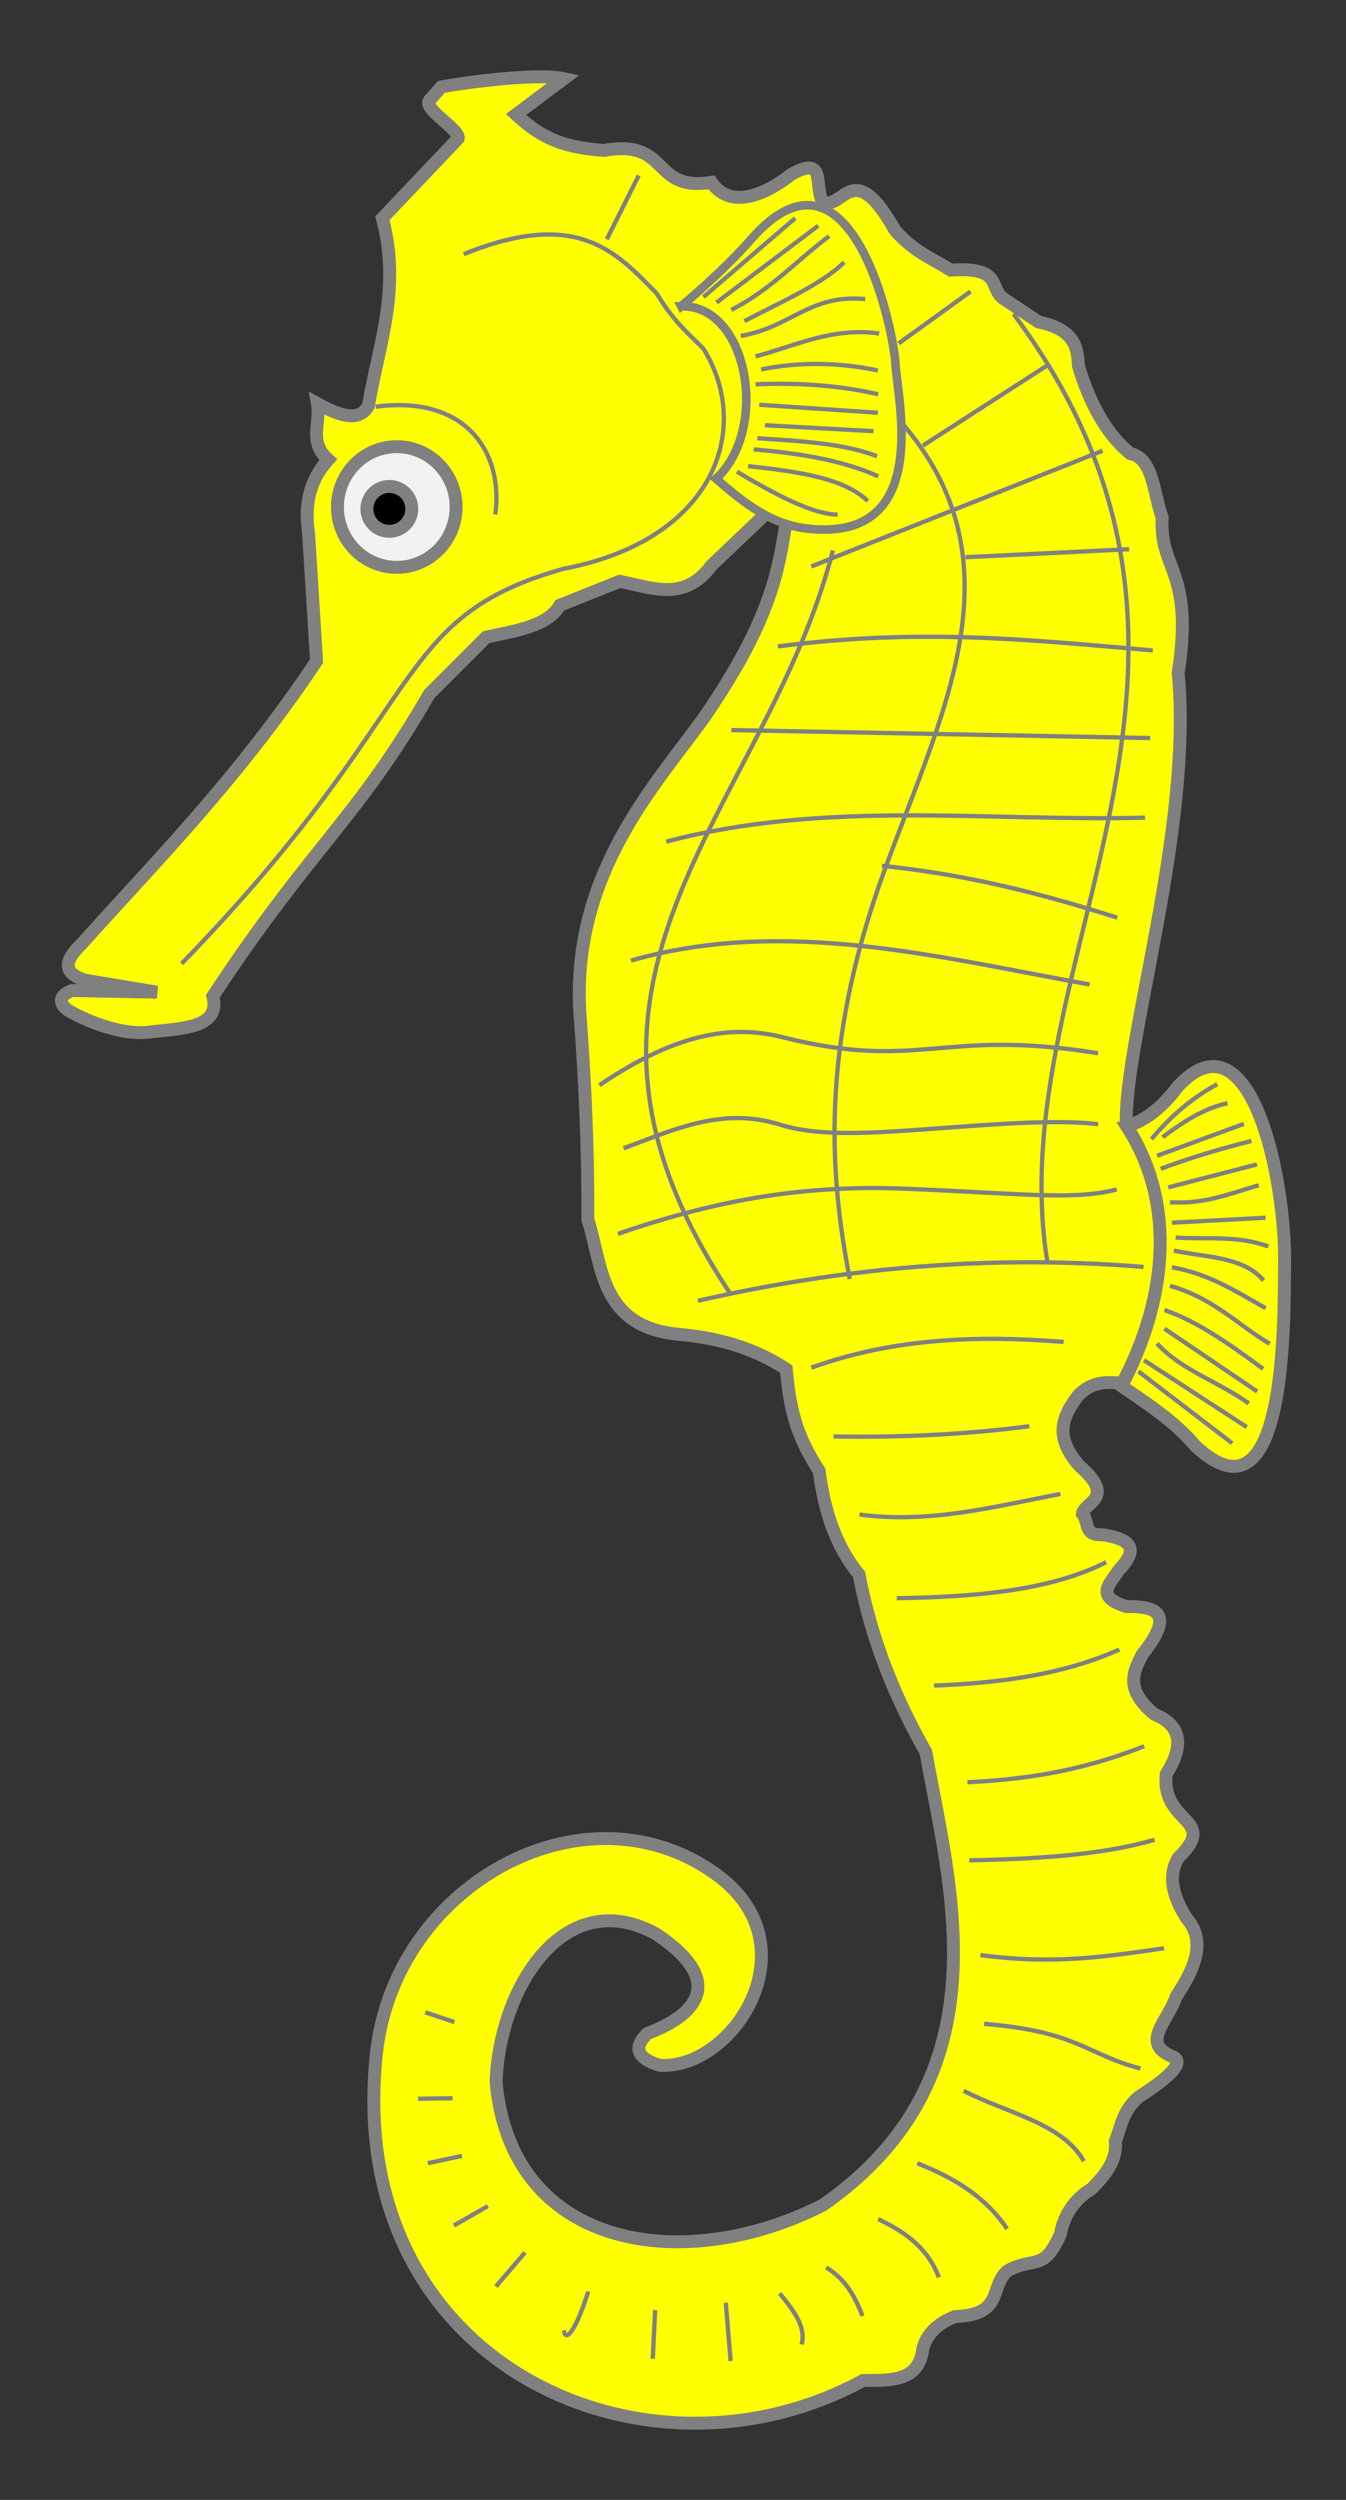 <?xml version="1.0" encoding="UTF-8" standalone="no"?>
<svg
   width="280"
   height="520"
   version="1.1"
   id="svg10513"
   xmlns="http://www.w3.org/2000/svg"
   xmlns:svg="http://www.w3.org/2000/svg"
   xmlns:rdf="http://www.w3.org/1999/02/22-rdf-syntax-ns#"
   xmlns:cc="http://creativecommons.org/ns#"
   xmlns:dc="http://purl.org/dc/elements/1.1/">
  <rect width="100%" height="100%" fill="#333333" stroke="none"/>
  <defs
     id="defs10517" />
  <path
     d="m32.658 206.38-14.936-2.489c-4.981-1.549-4.114-4.267-0.83-7.468 16.319-18.144 32.639-34.51 48.96-58.917l-1.66-26.553c-0.785-5.322-0.193-10.563 4.084-15.341-4.163-3.645-1.529-7.519-2.249-11.655 4.643 2.58 8.713 3.899 10.612 0.443 2.134-12.658 6.846-24.318 2.905-39l15.766-16.596c0.493-1.795-7.296-6.077-6.017-7.883l2.502-2.829c2.228-0.501 19.23-3.082 25.504-1.735l-9.957 7.468c5.762 5.378 10.476 6.835 18.255 7.468 13.942-2.519 9.747 8.683 22.404 6.638 3.873 5.646 11.065 2.721 16.597-1.66 7.599-4.273 4.543 2.807 6.638 5.809 4.184 1.581 6.296-9.599 14.936 5.809 3.873 4.432 7.745 5.902 11.618 8.298 10.719-0.735 7.951 3.588 10.787 5.809l7.468 4.979c7.797 1.621 8.078 5.561 8.298 9.128 2.399 8.148 6.149 14.53 10.787 18.255 4.825 0.943 4.796 8.358 6.639 13.277-0.692 10.925 6.638 10.925 3.319 32.362 3.097 32.058-11.303 76.816-10.788 93.768 11.18 17.058 7.785 37.698-0.829 53.937-3.043-0.213-6.085-0.546-9.128 2.489-3.66 4.798-4.93 8.832 0.209 14.729 7.819 6.707 0.888 7.607 0.622 9.957 1.421 1.823 0.216 4.543 4.149 4.357 7.802 1.15 6.463 4.128 3.319 7.468-1.593 2.623-5.153 5.37 1.66 7.468 6.151-0.043 10.292 1.252 3.319 9.957-1.858 3.611-3.749 7.216 2.489 12.447 5.532 2.213 6.362 6.362 2.49 12.447-1.085 10.538 11.087 9.136 2.489 17.426-2.261 3.837-1.039 8.06 1.66 12.447 4.275 4.851 1.84 10.445-2.075 16.388-1.839 5.429-7.724 9.838-0.415 12.655 1.998 1.27-1.18 4.266-7.468 8.298-3.401 3.043-3.52 6.085-4.771 9.128 0.392 4.003-2.098 7.045-4.979 9.957-4.196 2.489-5.95 6.431-6.431 9.335-3.494 7.999-5.364 4.609-10.995 7.675-3.894 3.265-0.58 9.159-10.995 9.543-4.039 1.604-5.91 3.931-6.638 6.638-0.822 7.019-6.8 6.59-12.447 6.638-45.163 24.636-108.26-3.17-101.23-68.042 3.817-35.27 43.361-56.79 70.533-37.341 20.604 14.75 3.732 40.817-11.618 39.831-5.744-1.768-4.862-4.459-2.489-6.638 11.59-4.406 15.427-11.651 1.66-20.745-19.183-10.399-32.565 11.484-33.192 30.91 3.234 35.155 39.595 40.063 68.042 25.516 38.411-26.824 26.22-66.546 21.367-94.181-6.403-11.297-11.362-23.419-13.899-36.926-4.888-5.979-7.274-13.388-8.298-21.575-5.046-7.745-6.135-13.415-6.846-21.16-5.897-3.892-12.869-6.391-22.404-7.261-16.559-1.511-15.853-14.765-18.878-23.857 0.08-15.334-0.639-29.467-1.66-43.149-1.707-28.915 15.841-47.363 25.932-61.403 16.526-24.102 15.613-34.157 18.048-47.297l-16.596 15.766c-5.59 7.664-12.438 4.638-19.086 3.319l-12.447 4.979c-2.622 4.43-9.16 5.266-15.351 6.638l-11.824 11.825c-15.312 26.467-24.406 31.534-45.017 62.857 1.699 6.699-6.488 6.652-13.276 7.468-7.358 0.884-16.181-4.149-16.181-4.149-2.461-1.274-3.074-3.356 0.174-4.503z"
     fill-rule="evenodd"
     stroke-width="2.687"
     id="path10355"
     style="stroke:#808080;fill:#ffff00" />
  <path
     d="m252.67 221.85c-2.281-0.116-4.803 1.11-7.624 4.139-2.393 3.164-5.883 6.876-10.673 8.277 11.037 17.023 7.64 37.584-0.944 53.766-0.193 0-0.388-0.039-0.581-0.039 5.748 3.982 11.206 7.348 15.938 12.888 18.968 17.578 18.311-25.889 18.442-38.191 0.154-14.526-4.677-40.334-14.558-40.84z"
     fill-rule="evenodd"
     stroke-width="2.687"
     id="path10357"
     style="stroke:#808080;fill:#ffff00" />
  <g
     fill="none"
     stroke="#000"
     stroke-width=".896px"
     id="g10391"
     style="stroke:#808080">
    <path
       d="m236.82 285.26 19.5 14.937"
       id="path10359"
       style="stroke:#808080" />
    <path
       d="m237.98 282.94 21.367 13.899"
       id="path10361"
       style="stroke:#808080" />
    <path
       d="m240.69 279.46c5.255 5.671 12.18 7.596 19.086 12.447"
       id="path10363"
       style="stroke:#808080" />
    <path
       d="m242.23 276.37 19.293 13.069"
       id="path10365"
       style="stroke:#808080" />
    <path
       d="m242.23 272.5c6.846 2.317 13.692 7.21 20.538 12.239"
       id="path10367"
       style="stroke:#808080" />
    <path
       d="m243.39 267.48c8.919 2.408 14.424 8.376 20.745 12.032"
       id="path10369"
       style="stroke:#808080" />
    <path
       d="m243.78 263.61c7.649 1.303 13.44 5.083 19.5 8.505"
       id="path10371"
       style="stroke:#808080" />
    <path
       d="m244.17 260.13c6.679 1.438 14.534 1.227 18.671 6.223"
       id="path10373"
       style="stroke:#808080" />
    <path
       d="m244.55 257.42c6.431 0.427 12.862-0.532 19.293 1.867"
       id="path10375"
       style="stroke:#808080" />
    <path
       d="m243.78 254.33 19.5-1.037"
       id="path10377"
       style="stroke:#808080" />
    <path
       d="m243.39 250.08c7.378 0.456 12.631-1.922 18.463-3.526"
       id="path10379"
       style="stroke:#808080" />
    <path
       d="m243.01 246.98 18.463-4.771"
       id="path10381"
       style="stroke:#808080" />
    <path
       d="m241.46 243.12c6.976-2.619 12.993-4.281 18.878-5.809"
       id="path10383"
       style="stroke:#808080" />
    <path
       d="m240.69 240.41 18.048-6.638"
       id="path10385"
       style="stroke:#808080" />
    <path
       d="m239.53 236.93c3.637-4.266 7.854-8.243 13.692-11.41"
       id="path10387"
       style="stroke:#808080" />
    <path
       d="m241.85 236.54c4.282-3.202 8.655-6.04 13.484-7.053"
       id="path10389"
       style="stroke:#808080" />
  </g>
  <g
     stroke="#000"
     id="g10399"
     style="stroke:#808080">
    <path
       id="ellipse10393"
       style="fill:#f2f2f2;stroke-width:2.687"
       d="M 94.882,105.46 A 12.343,12.551 0 0 1 82.539,118.011 12.343,12.551 0 0 1 70.196,105.46 12.343,12.551 0 0 1 82.539,92.909 12.343,12.551 0 0 1 94.882,105.46 Z" />
    <path
       id="circle10395"
       style="stroke-width:2.687"
       d="m 85.659,105.85 a 4.668,4.668 0 0 1 -4.668,4.667 4.668,4.668 0 0 1 -4.668,-4.667 4.668,4.668 0 0 1 4.668,-4.668 4.668,4.668 0 0 1 4.668,4.668 z" />
    <path
       d="m141.7 63.701c5.494-4.633 10.759-9.597 14.522-13.899 20.648-23.61 29.688 18.422 30.079 26.138 0.36 7.066 7.718 36.913-18.255 34.021-7.593-0.845-13.152-5.203-19.085-10.372 11.154-10.32 6.676-36.212-7.261-35.889z"
       fill-rule="evenodd"
       stroke-width="1.791"
       id="path10397"
       style="fill:#ffff00;stroke:#808080" />
  </g>
  <g
     fill="none"
     stroke="#000"
     stroke-width=".896px"
     id="g10511"
     style="stroke:#808080">
    <path
       d="m146.34 61.767 19.085-16.389"
       id="path10401"
       style="stroke:#808080" />
    <path
       d="m149.05 62.927 21.16-15.974"
       id="path10403"
       style="stroke:#808080" />
    <path
       d="m152.14 64.474c8.485-4.434 13.485-10.22 20.33-15.351"
       id="path10405"
       style="stroke:#808080" />
    <path
       d="m154.85 66.794c7.596-3.966 16.253-7.755 20.744-12.239"
       id="path10407"
       style="stroke:#808080" />
    <path
       d="m154.07 69.887c10.902-1.964 14.202-8.717 25.931-7.676"
       id="path10409"
       style="stroke:#808080" />
    <path
       d="m157.17 74.141c8.309-2.209 15.891-6.114 25.723-4.771"
       id="path10411"
       style="stroke:#808080" />
    <path
       d="m158.33 76.847c8.09-1.638 16.181-1.472 24.271 0.209"
       id="path10413"
       style="stroke:#808080" />
    <path
       d="m157.17 79.941c9.043-0.383 17.579 0.247 25.516 2.075"
       id="path10415"
       style="stroke:#808080" />
    <path
       d="m157.94 84.194 24.686 1.66"
       id="path10417"
       style="stroke:#808080" />
    <path
       d="m159.1 88.447 22.612 1.245"
       id="path10419"
       style="stroke:#808080" />
    <path
       d="m157.55 91.154c8.793 0.585 17.708 1.006 24.894 3.734"
       id="path10421"
       style="stroke:#808080" />
    <path
       d="m156.78 93.474c9.072 0.798 17.955 2.066 25.931 5.601"
       id="path10423"
       style="stroke:#808080" />
    <path
       d="m155.62 96.954c9.978 1.113 19.791 2.355 24.894 7.261"
       id="path10425"
       style="stroke:#808080" />
    <path
       d="m153.3 98.114c8.369 4.973 15.884 8.888 20.952 8.92"
       id="path10427"
       style="stroke:#808080" />
    <path
       d="m96.458 52.874c23.694-9.617 31.729-0.443 40.191 8.215 3.227 5.44 6.454 8.248 9.681 11.442 10.194 16.43 2.614 39.703-29.044 45.766-36.548 10.244-27.48 28.653-79.507 82.144"
       id="path10429"
       style="stroke:#808080" />
    <path
       d="m187.33 87.674c25.686 29.228 8.465 60.916-3.52 93.88-13.276 36.511-11.215 62.849-7.042 84.491"
       id="path10431"
       style="stroke:#808080" />
    <path
       d="m152.14 269.41c-44.452-66.14 6.991-99.827 21.123-154.9"
       id="path10433"
       style="stroke:#808080" />
    <path
       d="m217.87 262.45c-10.066-62.459 47.676-123.95-7.041-197.15"
       id="path10435"
       style="stroke:#808080" />
    <path
       d="m145.18 270.57c29.445-6.717 60.135-9.704 92.708-7.041"
       id="path10437"
       style="stroke:#808080" />
    <path
       d="m128.55 256.65c21.609-7.478 39.935-10.212 59.849-9.388 23.927 0.991 35.227 2.469 43.906 0.143"
       id="path10439"
       style="stroke:#808080" />
    <path
       d="m129.71 238.86c10.099-3.724 20.429-8.702 32.362-4.979 10.341 3.226 23.67 1.354 44.808 0 16.535-1.059 21.574 0 21.574 0"
       id="path10441"
       style="stroke:#808080" />
    <path
       d="m124.69 225.72c16.745-11.329 28.151-12.466 38.171-9.958 28.686 7.182 32.783-1.984 65.552 3.319"
       id="path10443"
       style="stroke:#808080" />
    <path
       d="m131.26 199.81c31.809-9.083 63.618-0.764 95.426 4.979"
       id="path10445"
       style="stroke:#808080" />
    <path
       d="m183.46 180.09c16.202 1.702 30.71 4.994 48.956 10.787"
       id="path10447"
       style="stroke:#808080" />
    <path
       d="m138.61 175.06c33.193-8.734 66.384-4.146 99.576-4.979"
       id="path10449"
       style="stroke:#808080" />
    <path
       d="m152.14 151.86 87.128 1.66"
       id="path10451"
       style="stroke:#808080" />
    <path
       d="m161.81 134.46c30.16-3.9 52.745-1.306 77.999 0.83"
       id="path10453"
       style="stroke:#808080" />
    <path
       d="m200.86 115.9 34.022-1.66"
       id="path10455"
       style="stroke:#808080" />
    <path
       d="m168.77 117.83 60.575-24.064"
       id="path10457"
       style="stroke:#808080" />
    <path
       d="m191.97 92.701 25.723-16.596"
       id="path10459"
       style="stroke:#808080" />
    <path
       d="m186.94 71.434 14.936-10.787"
       id="path10461"
       style="stroke:#808080" />
    <path
       d="m126.23 49.78 6.638-13.277"
       id="path10463"
       style="stroke:#808080" />
    <path
       d="m103.03 107.01c1.737-12.739-5.939-24.927-24.894-22.405"
       id="path10465"
       style="stroke:#808080" />
    <path
       d="m168.77 284.49c16.953-6.129 34.587-6.81 52.486-5.356"
       id="path10467"
       style="stroke:#808080" />
    <path
       d="m173.41 298.8c14.52 0.24 28.089-0.476 40.704-2.142"
       id="path10469"
       style="stroke:#808080" />
    <path
       d="m178.82 315.04c14.596 1.923 28.087-1.677 41.776-4.285"
       id="path10471"
       style="stroke:#808080" />
    <path
       d="m186.55 332.44c16.381-0.267 31.897-1.572 43.563-7.498"
       id="path10473"
       style="stroke:#808080" />
    <path
       d="m194.29 350.61c13.644-0.524 26.812-2.241 38.563-7.498"
       id="path10475"
       style="stroke:#808080" />
    <path
       d="m201.25 370.72c16.822-0.788 27.501-3.881 36.778-7.498"
       id="path10477"
       style="stroke:#808080" />
    <path
       d="m201.63 386.96c14.381-0.282 27.961-1.167 38.563-4.285"
       id="path10479"
       style="stroke:#808080" />
    <path
       d="m203.95 406.68c15.939 2.087 26.87 0.166 38.205-1.428"
       id="path10481"
       style="stroke:#808080" />
    <path
       d="m204.73 420.98c19.418 1.559 21.347 6.379 32.493 9.284"
       id="path10483"
       style="stroke:#808080" />
    <path
       d="m200.47 434.9c8.717 4.571 20.511 6.681 24.994 14.639"
       id="path10485"
       style="stroke:#808080" />
    <path
       d="m190.81 449.98c7.326 2.897 14.032 6.725 18.684 13.634"
       id="path10487"
       style="stroke:#808080" />
    <path
       d="m182.69 461.58c5.199 2.553 10.081 5.582 12.624 12.119"
       id="path10489"
       style="stroke:#808080" />
    <path
       d="m171.86 471.64c4.027 2.465 5.896 5.872 7.575 10.099"
       id="path10491"
       style="stroke:#808080" />
    <path
       d="m150.98 478.98 1.009 12.119"
       id="path10493"
       style="stroke:#808080" />
    <path
       d="m122.37 476.66c-2.597 8.181-4.76 10.718-5.049 8.079"
       id="path10495"
       style="stroke:#808080" />
    <path
       d="m101.49 458.88-7.069 4.04"
       id="path10497"
       style="stroke:#808080" />
    <path
       d="m94.138 436.45-7.168 0.101"
       id="path10499"
       style="stroke:#808080" />
    <path
       d="m94.525 420.6-6.059-2.02"
       id="path10501"
       style="stroke:#808080" />
    <path
       d="m109.22 468.54-6.059 7.069"
       id="path10503"
       style="stroke:#808080" />
    <path
       d="m96.072 448.44-7.07 1.515"
       id="path10505"
       style="stroke:#808080" />
    <path
       d="m136.29 480.53-0.505 10.099"
       id="path10507"
       style="stroke:#808080" />
    <path
       d="m162.19 477.05c2.953 3.534 5.566 7.069 4.545 10.604"
       id="path10509"
       style="stroke:#808080" />
  </g>
</svg>
